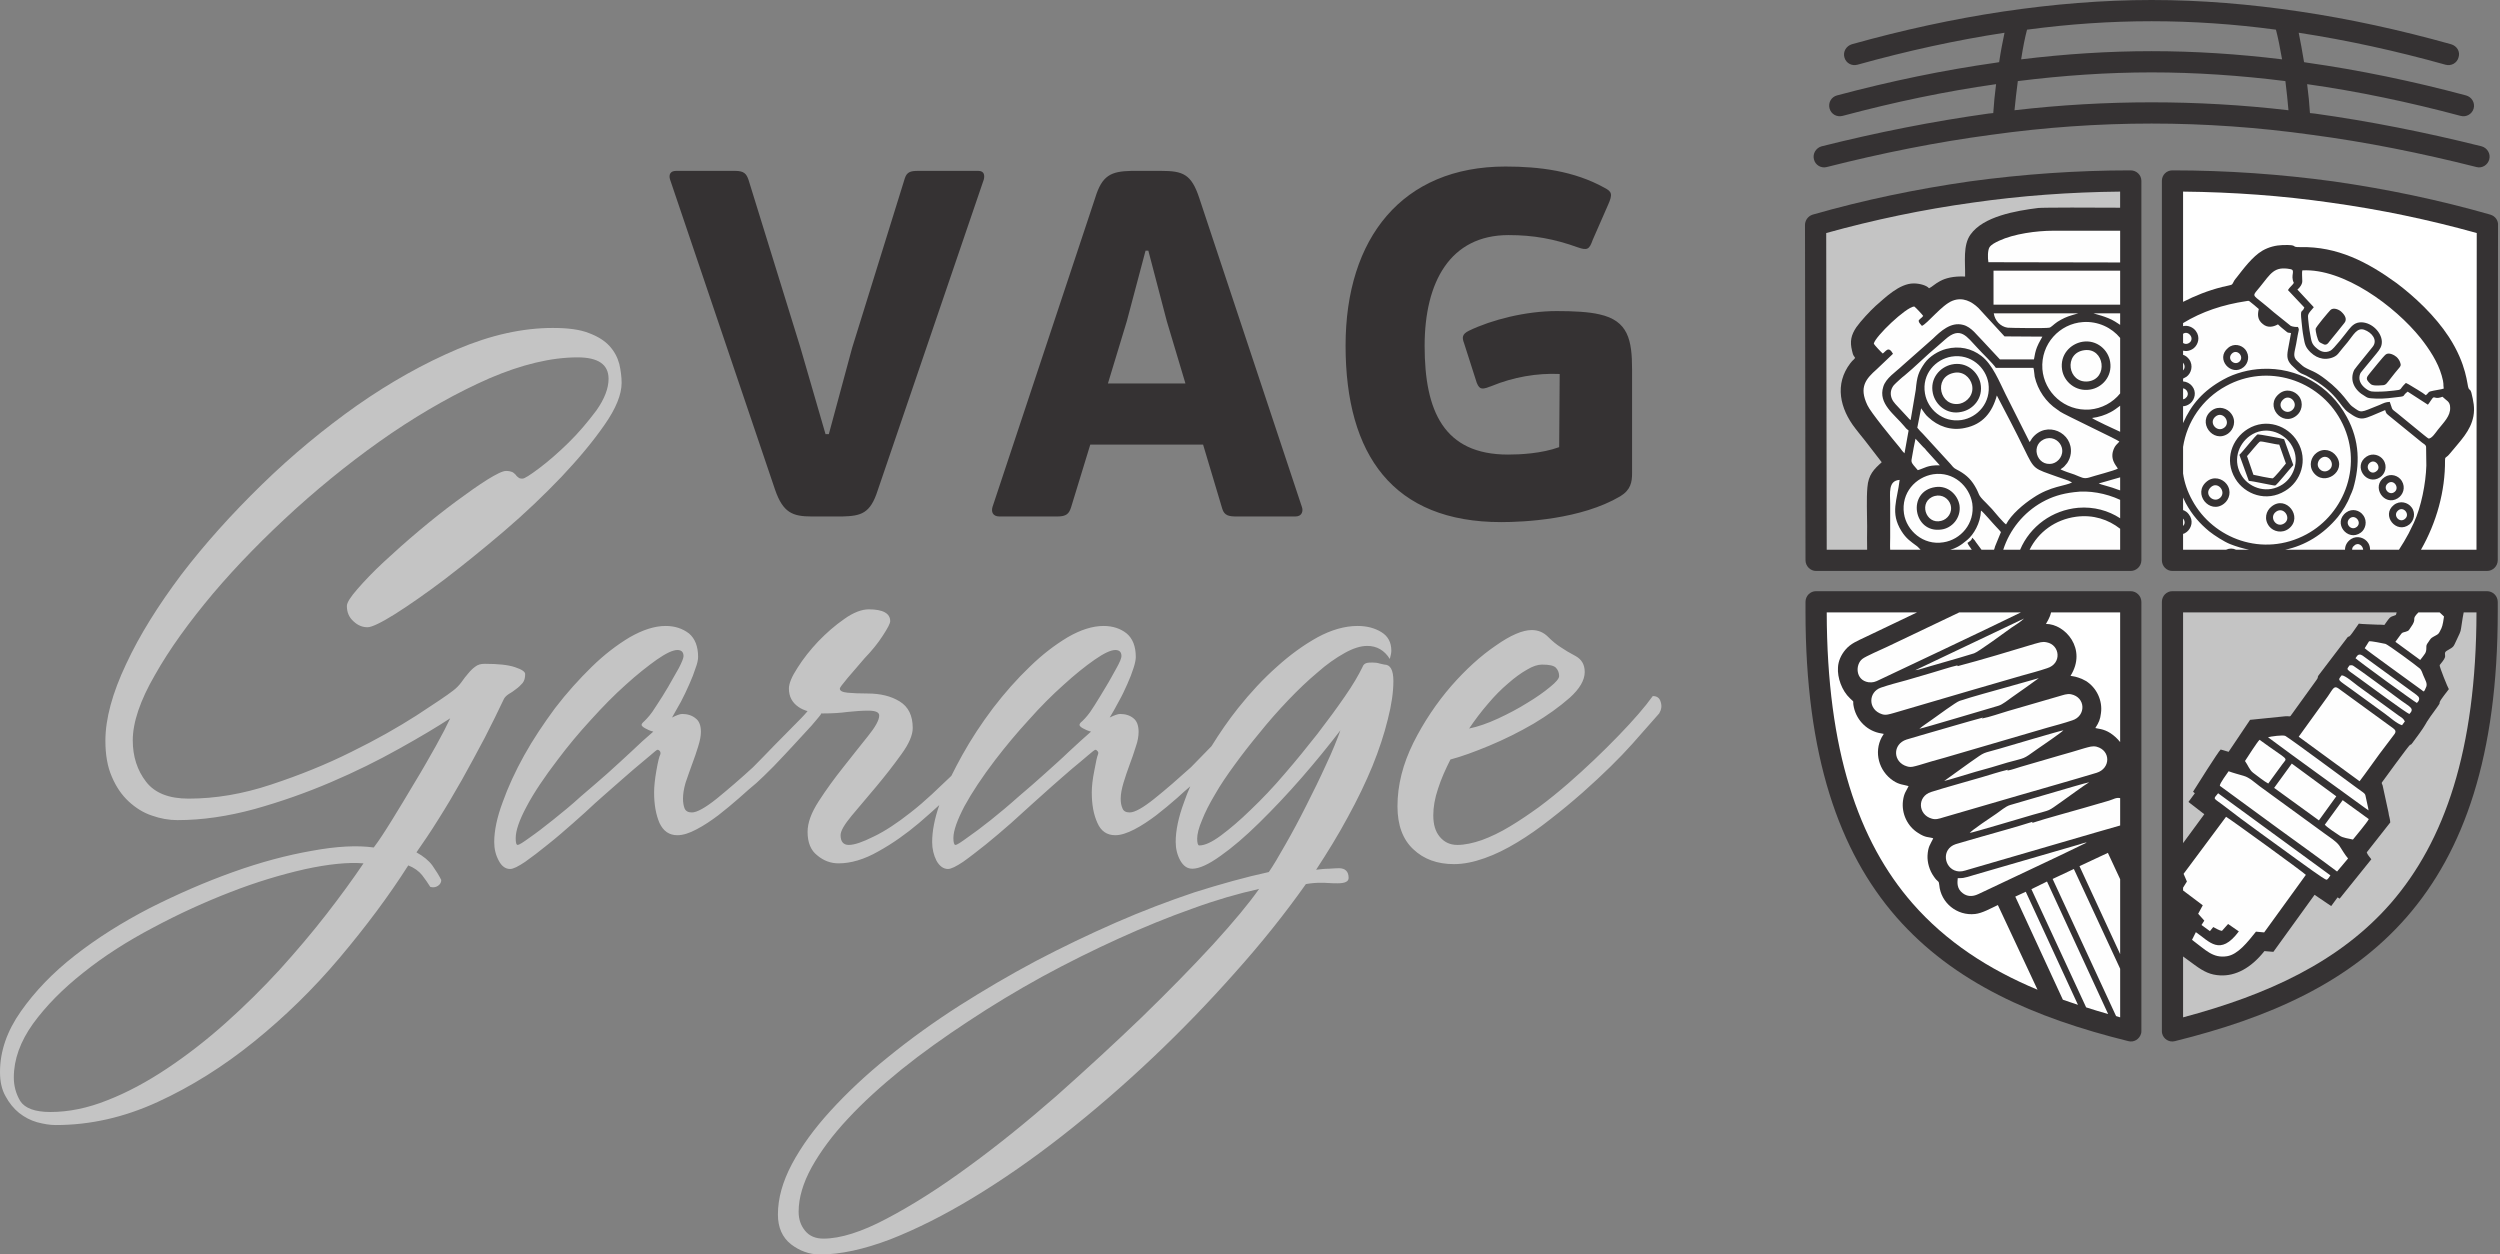 <?xml-stylesheet type="text/css" href="../css/style.css" ?>

<svg id="footer-svg-big" width="279" height="140" viewBox="0 0 279 140" fill="none" xmlns="http://www.w3.org/2000/svg">
<rect x="0" y="0" width="279" height="140" fill="#808080" stroke="none"/>
<path class="test" d="M185.163 79.621C185.42 79.192 185.477 78.793 185.334 78.336C185.22 77.908 184.935 77.68 184.449 77.68C183.593 78.879 182.308 80.363 180.595 82.133C178.854 83.931 176.998 85.701 175 87.443C173.944 88.356 172.859 89.242 171.745 90.069C170.632 90.869 169.547 91.611 168.491 92.239C167.406 92.896 166.378 93.381 165.379 93.752C164.38 94.095 163.466 94.294 162.639 94.294C161.811 94.294 161.183 93.98 160.697 93.409C160.183 92.81 159.955 92.011 159.955 90.983C159.955 90.069 160.126 89.07 160.497 87.985C160.84 86.9 161.325 85.844 161.868 84.759C163.067 84.445 164.494 83.931 166.207 83.218C167.92 82.504 169.576 81.676 171.146 80.763C172.687 79.849 174.029 78.879 175.171 77.879C176.285 76.88 176.855 75.909 176.855 74.996C176.855 74.168 176.513 73.597 175.856 73.226C175.2 72.883 174.629 72.541 174.172 72.227C173.715 71.941 173.23 71.542 172.745 71.056C172.259 70.571 171.66 70.314 170.946 70.314C169.918 70.314 168.577 70.885 166.921 72.055C165.236 73.197 163.581 74.71 161.953 76.566C160.326 78.45 158.899 80.563 157.728 82.904C156.558 85.273 155.958 87.614 155.958 89.984C155.958 92.096 156.558 93.695 157.728 94.78C158.899 95.893 160.412 96.436 162.267 96.436C163.324 96.436 164.466 96.207 165.665 95.779C166.892 95.351 168.091 94.751 169.319 94.009C170.546 93.267 171.774 92.41 173.002 91.44C174.258 90.469 175.457 89.47 176.627 88.442C178.94 86.387 180.767 84.588 182.165 83.018C183.536 81.476 184.535 80.334 185.163 79.621ZM174.001 75.453C174.001 75.71 173.658 76.138 172.973 76.68C172.288 77.251 171.431 77.851 170.432 78.45C169.433 79.078 168.348 79.649 167.178 80.192C166.007 80.734 164.922 81.105 163.952 81.305C164.608 80.334 165.322 79.392 166.064 78.536C166.807 77.651 167.549 76.909 168.291 76.281C169.033 75.624 169.747 75.11 170.404 74.739C171.06 74.339 171.631 74.168 172.088 74.168C172.916 74.168 173.43 74.282 173.658 74.539C173.886 74.796 174.001 75.11 174.001 75.453ZM140.514 99.205C139.4 100.803 137.688 102.859 135.375 105.4C133.063 107.912 130.408 110.624 127.41 113.536C124.413 116.419 121.244 119.331 117.904 122.3C114.535 125.241 111.252 127.896 108.026 130.237C104.8 132.606 101.774 134.519 98.948 136.003C96.15 137.488 93.781 138.23 91.896 138.23C91.011 138.23 90.326 137.945 89.841 137.345C89.356 136.745 89.127 136.06 89.127 135.232C89.127 133.691 89.612 132.035 90.583 130.265C91.554 128.524 92.895 126.697 94.608 124.869C96.321 123.014 98.348 121.187 100.632 119.331C102.944 117.476 105.428 115.706 108.083 113.964C110.71 112.223 113.45 110.567 116.305 108.997C119.188 107.427 122.015 106.028 124.841 104.743C127.667 103.458 130.408 102.345 133.063 101.403C135.718 100.432 138.201 99.719 140.514 99.205ZM155.502 75.995C155.502 74.768 155.159 74.168 154.502 74.168C154.445 74.168 154.274 74.111 153.988 74.054C153.732 73.968 153.446 73.94 153.189 73.94C152.932 73.94 152.704 73.94 152.504 73.997C152.304 74.054 152.133 74.197 152.047 74.454C151.619 75.338 150.991 76.423 150.077 77.737C149.192 79.021 148.165 80.42 147.023 81.905C145.852 83.389 144.653 84.874 143.369 86.358C142.084 87.871 140.828 89.184 139.6 90.355C138.373 91.554 137.259 92.496 136.26 93.238C135.261 93.98 134.462 94.352 133.834 94.352C133.691 94.352 133.605 94.095 133.605 93.581C133.605 93.095 133.776 92.382 134.148 91.525C134.49 90.64 134.975 89.698 135.603 88.642C136.203 87.586 136.945 86.501 137.802 85.33C138.63 84.188 139.543 83.018 140.514 81.847C141.541 80.563 142.626 79.335 143.74 78.165C144.882 76.966 145.966 75.938 147.023 75.053C148.05 74.139 149.078 73.426 150.049 72.883C151.019 72.341 151.847 72.084 152.59 72.084C153.646 72.084 154.502 72.569 155.102 73.54C155.216 73.14 155.273 72.826 155.273 72.626C155.273 71.684 154.902 70.999 154.16 70.542C153.418 70.086 152.533 69.857 151.505 69.857C150.077 69.857 148.593 70.285 147.051 71.113C145.51 71.97 143.997 73.055 142.484 74.425C140.971 75.767 139.543 77.308 138.173 79.021C137.059 80.42 136.089 81.847 135.204 83.275C134.433 84.074 133.662 84.845 132.92 85.616C131.464 86.929 130.122 88.1 128.838 89.127C127.553 90.155 126.639 90.669 126.068 90.669C125.669 90.669 125.383 90.526 125.269 90.212C125.126 89.898 125.069 89.555 125.069 89.127C125.069 88.613 125.183 88.042 125.383 87.357C125.583 86.701 125.811 86.016 126.068 85.33C126.325 84.645 126.554 83.989 126.754 83.332C126.982 82.704 127.068 82.133 127.068 81.676C127.068 80.963 126.868 80.449 126.497 80.163C126.126 79.849 125.612 79.678 125.012 79.678C124.755 79.678 124.356 79.821 123.842 80.078C124.156 79.564 124.498 78.964 124.841 78.308C125.212 77.651 125.526 76.994 125.811 76.338C126.097 75.71 126.325 75.11 126.497 74.568C126.668 74.054 126.754 73.626 126.754 73.312C126.754 72.141 126.411 71.256 125.726 70.685C125.041 70.143 124.184 69.857 123.157 69.857C121.929 69.857 120.587 70.285 119.16 71.113C117.732 71.97 116.305 73.055 114.906 74.425C113.479 75.795 112.137 77.308 110.824 79.021C109.511 80.763 108.369 82.504 107.369 84.303C106.941 85.073 106.542 85.844 106.17 86.587C105.485 87.243 104.772 87.9 104.001 88.642C103.201 89.384 102.402 90.069 101.631 90.669C100.147 91.839 98.776 92.753 97.52 93.352C96.264 93.98 95.351 94.294 94.723 94.294C94.123 94.294 93.809 93.923 93.809 93.21C93.809 92.724 94.237 92.011 95.065 91.011C95.922 89.984 96.835 88.899 97.834 87.728C98.834 86.529 99.747 85.359 100.604 84.16C101.46 82.989 101.86 82.019 101.86 81.248C101.86 79.849 101.374 78.879 100.404 78.279C99.433 77.68 98.234 77.394 96.807 77.394C95.922 77.394 95.208 77.365 94.608 77.308C94.037 77.251 93.723 77.109 93.723 76.852C93.723 76.737 94.009 76.366 94.58 75.681C95.151 75.025 95.779 74.282 96.493 73.454C97.32 72.598 98.006 71.742 98.519 70.942C99.062 70.114 99.347 69.572 99.347 69.315C99.347 68.458 98.548 68.002 96.949 68.002C96.15 68.002 95.208 68.373 94.209 69.087C93.181 69.8 92.239 70.628 91.325 71.57C90.412 72.541 89.641 73.511 89.013 74.511C88.356 75.51 88.042 76.281 88.042 76.852C88.042 77.737 88.413 78.422 89.127 78.907C89.413 79.107 89.755 79.25 90.126 79.364C89.698 79.878 89.156 80.42 88.499 81.077C87.843 81.733 87.129 82.476 86.358 83.246C85.587 84.046 84.816 84.845 84.046 85.616C82.618 86.929 81.248 88.1 79.992 89.127C78.707 90.155 77.765 90.669 77.223 90.669C76.794 90.669 76.537 90.526 76.395 90.212C76.281 89.898 76.223 89.555 76.223 89.127C76.223 88.613 76.309 88.042 76.509 87.357C76.737 86.701 76.966 86.016 77.223 85.33C77.48 84.645 77.708 83.989 77.908 83.332C78.108 82.704 78.222 82.133 78.222 81.676C78.222 80.963 78.022 80.449 77.622 80.163C77.251 79.849 76.737 79.678 76.138 79.678C75.881 79.678 75.51 79.821 74.996 80.078C75.281 79.564 75.624 78.964 75.995 78.308C76.338 77.651 76.652 76.994 76.937 76.338C77.223 75.71 77.451 75.11 77.622 74.568C77.822 74.054 77.908 73.626 77.908 73.312C77.908 72.141 77.565 71.256 76.88 70.685C76.166 70.143 75.31 69.857 74.282 69.857C73.055 69.857 71.741 70.285 70.285 71.113C68.858 71.97 67.431 73.055 66.032 74.425C64.633 75.795 63.263 77.308 61.949 79.021C60.665 80.763 59.494 82.504 58.495 84.303C57.496 86.101 56.697 87.843 56.097 89.527C55.469 91.211 55.155 92.696 55.155 93.98C55.155 94.751 55.326 95.436 55.669 96.064C55.983 96.664 56.411 96.978 56.925 96.978C57.296 96.978 57.839 96.692 58.609 96.179C59.38 95.636 60.236 94.98 61.15 94.237C62.092 93.495 63.006 92.696 63.948 91.868C64.918 91.011 65.718 90.298 66.374 89.67C67.059 89.07 67.773 88.414 68.573 87.728C69.372 87.015 70.114 86.387 70.799 85.787C71.484 85.216 72.084 84.702 72.569 84.303C73.055 83.874 73.311 83.675 73.369 83.675C73.483 83.675 73.569 83.732 73.654 83.846C73.711 83.931 73.74 84.074 73.683 84.217C73.569 84.417 73.426 85.016 73.254 85.987C73.083 86.958 72.998 87.785 72.998 88.442C72.998 89.784 73.197 90.897 73.597 91.839C74.025 92.753 74.682 93.21 75.595 93.21C76.223 93.21 76.937 92.981 77.737 92.553C78.564 92.125 79.364 91.582 80.163 90.983C80.962 90.355 81.733 89.727 82.475 89.07C83.218 88.385 83.874 87.843 84.445 87.357C84.959 86.9 85.587 86.272 86.358 85.502C87.129 84.702 87.871 83.903 88.613 83.104C89.356 82.304 90.012 81.591 90.583 80.963C91.154 80.306 91.468 79.906 91.582 79.763C91.611 79.706 91.639 79.649 91.639 79.621H91.839C92.867 79.621 93.781 79.564 94.608 79.45C95.465 79.364 96.207 79.307 96.892 79.307C97.692 79.307 98.12 79.478 98.12 79.849C98.12 80.363 97.692 81.134 96.835 82.19C96.007 83.246 95.065 84.388 94.094 85.644C93.095 86.9 92.182 88.157 91.354 89.441C90.526 90.726 90.126 91.839 90.126 92.838C90.126 94.009 90.469 94.894 91.211 95.465C91.925 96.064 92.724 96.35 93.581 96.35C94.951 96.35 96.436 95.922 98.034 95.008C99.633 94.123 101.117 93.067 102.573 91.839C103.401 91.126 104.143 90.469 104.829 89.841C104.286 91.383 104.029 92.781 104.029 93.98C104.029 94.751 104.201 95.436 104.515 96.064C104.857 96.664 105.285 96.978 105.799 96.978C106.142 96.978 106.713 96.692 107.484 96.179C108.254 95.636 109.082 94.98 110.024 94.237C110.938 93.495 111.88 92.696 112.822 91.868C113.764 91.011 114.564 90.298 115.249 89.67C115.905 89.07 116.648 88.414 117.418 87.728C118.218 87.015 118.96 86.387 119.645 85.787C120.359 85.216 120.93 84.702 121.415 84.303C121.9 83.874 122.186 83.675 122.243 83.675C122.329 83.675 122.414 83.732 122.5 83.846C122.586 83.931 122.586 84.074 122.528 84.217C122.443 84.417 122.3 85.016 122.129 85.987C121.929 86.958 121.843 87.785 121.843 88.442C121.843 89.784 122.043 90.897 122.471 91.839C122.871 92.753 123.528 93.21 124.47 93.21C125.069 93.21 125.783 92.981 126.611 92.553C127.439 92.125 128.238 91.582 129.037 90.983C129.837 90.355 130.608 89.727 131.35 89.07C131.892 88.556 132.406 88.128 132.834 87.757C132.577 88.328 132.349 88.927 132.149 89.498C131.521 91.183 131.207 92.667 131.207 93.952C131.207 94.723 131.378 95.408 131.721 96.036C132.064 96.635 132.492 96.949 133.063 96.949C133.834 96.949 134.89 96.464 136.203 95.522C137.545 94.58 138.972 93.352 140.514 91.839C142.055 90.326 143.626 88.671 145.196 86.872C146.794 85.045 148.25 83.246 149.592 81.505C149.221 82.533 148.707 83.817 147.993 85.33C147.308 86.843 146.566 88.356 145.767 89.927C144.996 91.468 144.196 92.953 143.426 94.294C142.655 95.665 142.055 96.664 141.599 97.321C138.972 97.891 136.232 98.662 133.32 99.576C130.436 100.546 127.496 101.66 124.498 102.973C121.501 104.286 118.532 105.714 115.591 107.255C112.651 108.825 109.825 110.481 107.084 112.223C104.229 114.05 101.574 115.962 99.119 117.961C96.635 119.959 94.523 121.958 92.696 123.956C90.869 125.954 89.441 127.924 88.385 129.894C87.329 131.892 86.815 133.748 86.815 135.546C86.815 136.974 87.3 138.087 88.271 138.858C89.241 139.6 90.326 140 91.497 140C93.809 140 96.407 139.429 99.347 138.316C102.259 137.174 105.342 135.632 108.597 133.662C111.851 131.692 115.192 129.38 118.617 126.697C122.043 124.013 125.412 121.101 128.695 117.989C131.921 114.935 134.975 111.766 137.859 108.511C140.771 105.257 143.397 101.974 145.738 98.662C146.052 98.605 146.338 98.577 146.623 98.548C146.909 98.52 147.165 98.52 147.422 98.52C147.679 98.52 147.993 98.52 148.307 98.548C148.65 98.577 148.964 98.577 149.278 98.577C150.106 98.577 150.506 98.377 150.506 97.977C150.506 97.263 150.134 96.892 149.421 96.892C149.164 96.892 148.793 96.921 148.307 96.949C147.822 96.949 147.365 97.007 146.88 97.064C148.165 95.094 149.364 93.153 150.42 91.183C151.505 89.213 152.418 87.3 153.161 85.502C153.903 83.675 154.474 81.933 154.873 80.306C155.302 78.65 155.502 77.223 155.502 75.995ZM125.155 73.226C125.155 73.426 124.984 73.883 124.612 74.539C124.241 75.196 123.87 75.909 123.413 76.652C122.985 77.394 122.557 78.051 122.157 78.707C121.758 79.335 121.501 79.706 121.387 79.821C121.187 80.078 120.987 80.277 120.787 80.477C120.559 80.648 120.473 80.791 120.473 80.905C120.473 80.991 120.587 81.134 120.844 81.276C121.101 81.419 121.415 81.562 121.758 81.648C121.015 82.304 120.188 83.046 119.303 83.874C118.446 84.702 117.533 85.502 116.619 86.329C115.763 87.1 114.792 87.957 113.707 88.87C112.622 89.841 111.595 90.697 110.595 91.497C109.596 92.296 108.711 92.953 107.969 93.467C107.227 94.009 106.798 94.294 106.627 94.294C106.484 94.294 106.399 94.037 106.399 93.524C106.399 92.696 106.827 91.525 107.626 89.984C108.454 88.471 109.596 86.729 111.081 84.788C112.223 83.303 113.45 81.819 114.792 80.363C116.105 78.879 117.418 77.565 118.703 76.423C119.988 75.253 121.13 74.339 122.157 73.626C123.185 72.912 123.956 72.541 124.47 72.541C124.926 72.541 125.155 72.769 125.155 73.226ZM76.281 73.226C76.281 73.426 76.109 73.883 75.767 74.539C75.395 75.196 74.996 75.909 74.568 76.652C74.139 77.394 73.711 78.051 73.283 78.707C72.883 79.335 72.626 79.706 72.512 79.821C72.312 80.078 72.112 80.277 71.913 80.477C71.713 80.648 71.599 80.791 71.599 80.905C71.599 80.991 71.741 81.134 71.998 81.276C72.255 81.419 72.541 81.562 72.912 81.648C72.141 82.304 71.313 83.046 70.457 83.874C69.572 84.702 68.687 85.502 67.773 86.329C66.888 87.1 65.918 87.957 64.833 88.87C63.776 89.841 62.72 90.697 61.721 91.497C60.722 92.296 59.865 92.953 59.123 93.467C58.381 94.009 57.924 94.294 57.781 94.294C57.61 94.294 57.553 94.037 57.553 93.524C57.553 92.696 57.953 91.525 58.781 89.984C59.58 88.471 60.75 86.729 62.235 84.788C63.348 83.303 64.576 81.819 65.918 80.363C67.259 78.879 68.544 77.565 69.829 76.423C71.113 75.253 72.284 74.339 73.283 73.626C74.311 72.912 75.082 72.541 75.595 72.541C76.052 72.541 76.281 72.769 76.281 73.226ZM40.567 96.35C39.396 98.091 37.998 100.004 36.427 102.031C34.829 104.086 33.087 106.142 31.203 108.226C29.29 110.31 27.292 112.28 25.151 114.192C23.038 116.077 20.869 117.761 18.642 119.245C16.415 120.73 14.188 121.929 11.99 122.785C9.792 123.67 7.651 124.099 5.624 124.099C3.883 124.099 2.769 123.67 2.255 122.871C1.77 122.043 1.542 121.187 1.542 120.245C1.542 118.246 2.255 116.248 3.683 114.25C5.139 112.251 6.994 110.367 9.307 108.54C11.591 106.713 14.217 105.029 17.1 103.516C19.984 101.974 22.867 100.661 25.75 99.547C28.605 98.434 31.374 97.606 34.001 97.007C36.627 96.436 38.825 96.207 40.567 96.35ZM69.372 42.737C69.372 42.08 69.286 41.366 69.115 40.624C68.915 39.882 68.573 39.225 68.03 38.626C67.488 38.026 66.717 37.541 65.718 37.17C64.719 36.77 63.377 36.599 61.693 36.599C58.352 36.599 54.812 37.37 51.044 38.968C47.276 40.567 43.564 42.651 39.882 45.22C36.199 47.818 32.63 50.759 29.233 54.07C25.836 57.382 22.838 60.722 20.241 64.119C17.671 67.545 15.587 70.856 14.074 74.111C12.533 77.365 11.762 80.22 11.762 82.675C11.762 84.217 11.99 85.559 12.476 86.672C12.961 87.814 13.589 88.728 14.36 89.441C15.13 90.155 15.987 90.697 16.929 91.011C17.9 91.354 18.842 91.525 19.812 91.525C22.581 91.525 25.436 91.097 28.377 90.298C31.346 89.47 34.172 88.471 36.913 87.3C39.653 86.13 42.194 84.874 44.535 83.56C46.847 82.276 48.76 81.134 50.245 80.163C49.902 80.905 49.36 81.962 48.646 83.246C47.904 84.56 47.133 85.93 46.276 87.329C45.449 88.728 44.621 90.098 43.793 91.44C42.965 92.781 42.28 93.838 41.709 94.58C39.882 94.323 37.569 94.437 34.8 94.951C32.031 95.436 29.119 96.207 26.007 97.321C22.896 98.434 19.812 99.776 16.701 101.346C13.617 102.945 10.848 104.686 8.365 106.627C5.909 108.54 3.911 110.624 2.341 112.851C0.771 115.077 0 117.333 0 119.645C0 120.701 0.2 121.615 0.628 122.357C1.028 123.099 1.542 123.728 2.141 124.213C2.769 124.698 3.426 125.041 4.139 125.241C4.882 125.44 5.567 125.555 6.223 125.555C10.078 125.555 13.846 124.698 17.586 122.985C21.325 121.272 24.922 119.017 28.348 116.248C31.774 113.479 34.971 110.367 37.883 106.913C40.795 103.458 43.365 100.033 45.563 96.578C46.219 96.835 46.733 97.206 47.104 97.663C47.447 98.12 47.761 98.548 48.018 98.976C48.332 99.062 48.617 99.033 48.874 98.862C49.131 98.691 49.245 98.463 49.245 98.206C48.989 97.692 48.646 97.149 48.246 96.578C47.847 96.036 47.247 95.551 46.476 95.122C47.19 94.095 48.018 92.896 48.903 91.468C49.788 90.069 50.673 88.585 51.558 87.015C52.414 85.473 53.271 83.903 54.099 82.333C54.898 80.763 55.612 79.335 56.24 77.993C56.354 77.794 56.525 77.622 56.782 77.451C57.039 77.308 57.296 77.137 57.581 76.909C57.867 76.709 58.095 76.48 58.324 76.224C58.524 75.967 58.609 75.653 58.609 75.224C58.609 74.967 58.238 74.71 57.467 74.454C56.697 74.197 55.583 74.082 54.099 74.082C53.67 74.082 53.328 74.168 53.042 74.396C52.757 74.596 52.5 74.853 52.243 75.167C51.986 75.453 51.729 75.795 51.472 76.166C51.215 76.509 50.901 76.823 50.559 77.08C49.902 77.594 48.532 78.507 46.476 79.849C44.421 81.162 42.023 82.533 39.225 83.903C36.427 85.302 33.458 86.501 30.261 87.557C27.092 88.613 24.038 89.127 21.04 89.127C18.842 89.127 17.272 88.499 16.301 87.243C15.33 85.987 14.816 84.445 14.816 82.618C14.816 80.62 15.644 78.165 17.3 75.31C18.927 72.427 21.097 69.429 23.781 66.232C26.464 63.063 29.547 59.923 33.002 56.782C36.456 53.67 40.024 50.844 43.707 48.332C47.418 45.82 51.044 43.793 54.612 42.223C58.21 40.681 61.493 39.882 64.462 39.882C66.774 39.882 67.916 40.681 67.916 42.28C67.916 43.336 67.459 44.535 66.546 45.82C65.603 47.076 64.576 48.303 63.434 49.417C62.263 50.559 61.179 51.501 60.151 52.272C59.123 53.042 58.524 53.414 58.324 53.414C58.095 53.414 57.953 53.385 57.867 53.299C57.753 53.214 57.639 53.128 57.553 52.985C57.439 52.871 57.325 52.757 57.153 52.671C57.011 52.614 56.782 52.557 56.468 52.557C56.097 52.557 55.412 52.9 54.384 53.528C53.385 54.156 52.215 54.984 50.901 55.954C49.588 56.925 48.218 58.01 46.79 59.209C45.363 60.408 44.05 61.578 42.822 62.72C41.623 63.834 40.653 64.861 39.882 65.746C39.111 66.631 38.711 67.259 38.711 67.63C38.711 68.344 38.968 68.915 39.453 69.343C39.939 69.8 40.453 70 41.024 70C41.48 70 42.508 69.515 44.107 68.516C45.677 67.516 47.533 66.232 49.645 64.633C51.729 63.034 53.956 61.236 56.268 59.266C58.609 57.268 60.722 55.241 62.663 53.214C64.576 51.187 66.174 49.274 67.459 47.419C68.744 45.591 69.372 44.021 69.372 42.737Z" fill="url(#paint0_linear)"/>
<path d="M238.978 20.183V62.52C238.978 63.177 238.436 63.719 237.779 63.719H202.665C202.037 63.719 201.494 63.177 201.494 62.52L201.437 25.179C201.409 24.637 201.751 24.123 202.294 23.952C207.975 22.325 213.856 21.097 219.851 20.24C225.732 19.441 231.698 19.013 237.779 19.013C238.436 19.013 238.978 19.527 238.978 20.183Z" fill="#353233"/>
<path fill-rule="evenodd" clip-rule="evenodd" d="M214.027 52.471C214.826 52.243 215.055 51.9 216.482 51.929L215.14 50.444C215.026 50.33 214.941 50.216 214.826 50.073C214.684 49.931 214.569 49.845 214.455 49.702C214.227 49.445 214.027 49.245 213.77 48.96C213.627 49.588 213.513 50.273 213.399 50.901C213.285 51.615 213.171 51.501 214.027 52.471ZM228.387 48.931C226.474 49.445 227.245 52.157 229.072 51.729C229.729 51.558 230.328 50.816 230.1 49.959C229.928 49.303 229.215 48.732 228.387 48.931ZM215.911 55.355C214.027 55.897 214.884 58.609 216.653 58.124C217.339 57.953 217.938 57.21 217.681 56.325C217.481 55.669 216.768 55.126 215.911 55.355ZM217.995 41.623C215.711 42.137 216.482 45.506 218.737 45.049C219.565 44.849 220.308 44.021 220.079 42.965C219.879 42.108 219.052 41.366 217.995 41.623ZM232.612 39.082C230.271 39.396 230.756 42.822 233.04 42.565C235.324 42.28 234.867 38.768 232.612 39.082ZM231.927 34.971H222.506C222.62 35.771 223.248 36.456 224.047 36.57C224.247 36.599 228.358 36.656 228.701 36.57C228.901 36.541 229.186 36.199 229.614 35.913C230.157 35.571 230.642 35.343 231.242 35.171L231.927 34.971ZM215.997 54.356C212.771 54.812 213.513 59.551 216.653 59.095C217.824 58.952 218.88 57.81 218.68 56.383C218.481 55.212 217.396 54.156 215.997 54.356ZM232.412 38.14C231.042 38.369 229.871 39.596 230.128 41.252C230.328 42.594 231.641 43.736 233.24 43.479C234.582 43.279 235.752 42.023 235.495 40.395C235.295 39.054 234.011 37.883 232.412 38.14ZM217.795 40.681C216.511 40.967 215.34 42.223 215.711 43.907C215.997 45.192 217.282 46.334 218.909 45.962C220.193 45.706 221.364 44.449 221.021 42.765C220.736 41.48 219.451 40.31 217.795 40.681ZM217.795 39.796C216.025 40.081 214.455 41.737 214.826 43.907C215.112 45.648 216.768 47.19 218.909 46.876C220.707 46.59 222.22 44.935 221.906 42.765C221.621 40.995 219.937 39.453 217.795 39.796ZM215.74 52.928C213.799 53.242 212.143 54.984 212.485 57.325C212.771 59.209 214.627 60.893 216.882 60.522C218.795 60.236 220.422 58.438 220.108 56.183C219.794 54.27 218.024 52.586 215.74 52.928ZM214.484 36.37C214.37 36.199 214.17 36.085 214.113 35.799C214.227 35.571 214.484 35.485 214.627 35.257C214.569 35.143 213.799 34.315 213.627 34.201C212.685 34.286 209.288 37.541 209.117 38.34C209.145 38.483 210.002 39.368 210.116 39.453C210.487 39.197 210.744 38.569 211.258 39.482L209.459 41.195C208.232 42.28 207.432 43.193 208.403 45.22C208.746 45.991 211.258 49.046 212 49.931C212.171 50.159 212.343 50.416 212.543 50.587L212.999 48.046C212.771 47.875 212.657 47.761 212.514 47.561C211.429 46.248 209.574 45.049 210.173 43.165C210.459 42.194 211.572 41.509 212.286 40.824L215.711 37.798C216.539 36.998 217.71 35.885 219.08 36.256C220.022 36.484 220.679 37.484 221.25 38.026L223.191 40.11H226.988C227.074 39.596 227.159 39.168 227.33 38.74C227.559 38.169 227.844 37.769 227.93 37.569L223.705 37.541L220.793 34.372C220.022 33.63 219.023 33.116 217.881 33.572C216.711 34.029 215.112 36.113 214.484 36.37ZM213.228 46.876L213.799 43.507C213.941 41.994 214.084 41.538 214.798 40.51C215.34 39.767 216.311 39.168 217.196 38.94C218.652 38.569 220.022 38.883 221.107 39.71C222.363 40.653 223.134 42.622 223.819 43.993L226.503 49.331C226.617 49.217 226.674 49.046 226.788 48.903C228.387 46.876 231.384 48.275 231.099 50.616C231.042 51.044 230.899 51.358 230.699 51.672C230.585 51.815 230.499 51.9 230.385 52.043C230.185 52.243 230.1 52.243 229.957 52.386C230.442 52.614 230.985 52.785 231.499 52.957C232.298 53.271 232.526 53.471 233.126 53.299C233.725 53.099 235.952 52.529 236.352 52.3C236.209 51.986 235.295 51.187 236.009 49.873C236.209 49.559 236.323 49.531 236.523 49.274C236.266 49.046 230.328 46.248 229.9 45.934C229.729 45.82 229.786 45.82 229.586 45.706C228.33 44.878 227.416 43.536 227.074 42.051C227.016 41.737 227.016 41.338 226.931 41.052H222.734C222.42 40.567 221.193 39.396 220.707 38.854C219.48 37.569 218.795 36.342 217.082 37.883C216.768 38.169 216.482 38.397 216.168 38.683C215.112 39.539 213.57 41.081 212.543 41.909C212.2 42.166 211.915 42.451 211.6 42.736C210.858 43.364 210.801 44.307 211.515 45.077L212.971 46.648C213.085 46.79 213.056 46.762 213.228 46.876ZM214.398 45.563L213.97 47.732C214.198 48.018 214.341 48.161 214.598 48.418L217.681 51.786C217.853 51.986 218.024 52.243 218.338 52.386C219.223 52.843 219.851 53.328 220.393 54.241C221.021 55.298 220.593 55.098 221.649 56.126L222.306 56.811C222.563 57.125 223.619 58.381 223.876 58.524C224.447 57.41 225.846 56.24 226.902 55.555C228.844 54.241 230.499 54.241 231.242 53.842L230.842 53.642C230.728 53.613 230.614 53.556 230.442 53.499C230.157 53.413 229.9 53.299 229.614 53.214C226.931 52.243 227.074 52.5 225.903 50.102C224.932 48.103 223.876 46.105 222.848 44.135C222.335 46.02 221.278 47.361 219.28 47.761C217.71 48.103 216.254 47.561 215.198 46.562C214.855 46.276 214.684 45.934 214.398 45.563ZM217.653 61.35H220.051C219.851 61.064 219.651 60.807 219.565 60.579L219.622 60.55C219.851 60.379 220.022 60.322 220.108 60.008C220.108 60.037 220.136 60.037 220.136 60.037L220.393 60.322C220.479 60.465 220.536 60.55 220.65 60.693L221.136 61.35H222.534C222.591 61.207 222.62 61.093 222.649 60.979L223.305 59.38C223.105 59.152 223.02 59.038 222.763 58.781C222.449 58.467 221.278 57.068 221.078 56.982C221.021 58.409 220.251 59.666 219.537 60.265C218.737 60.95 218.195 61.207 217.653 61.35ZM210.944 61.35H214.341L213.97 60.979C213.199 60.408 212.742 60.122 212.2 59.266C210.915 57.21 211.743 55.812 212 53.556C210.687 53.642 210.944 55.041 210.944 56.24C210.944 57.496 210.944 58.752 210.944 59.98C210.944 60.436 210.915 60.922 210.944 61.35ZM236.609 29.29V25.75H236.352H229.129C227.273 25.75 224.761 26.093 223.105 26.864C222.677 27.064 222.22 27.292 222.021 27.606C221.821 27.949 221.821 28.805 221.906 29.262L236.609 29.29ZM236.609 34.001V30.204H222.477V34.001H236.609ZM236.609 36.256V34.971H233.64C233.725 35.029 235.124 35.314 236.038 35.885C236.18 35.971 236.323 36.056 236.437 36.142C236.494 36.17 236.552 36.227 236.609 36.256ZM236.609 43.907V37.712C235.667 36.57 234.153 35.828 232.469 35.942C229.871 36.113 227.73 38.369 227.93 41.195C228.13 43.764 230.385 45.905 233.211 45.706C234.553 45.591 235.781 44.935 236.609 43.907ZM236.609 48.189V45.277C236.266 45.534 235.895 45.82 235.552 45.991C234.981 46.305 234.211 46.562 233.468 46.648C233.697 46.847 236.038 47.932 236.609 48.189ZM236.609 54.727V53.271C235.638 53.556 234.639 53.842 234.211 53.956C234.41 54.07 235.667 54.356 236.352 54.641C236.437 54.67 236.523 54.698 236.609 54.727ZM236.609 57.838V55.783C235.01 55.041 233.126 54.698 231.47 54.926C230.043 55.098 228.986 55.44 227.901 56.04C225.817 57.21 224.276 59.123 223.562 61.35H225.446C226.56 58.723 229.043 56.925 231.927 56.668C233.668 56.525 235.295 56.982 236.609 57.838ZM236.609 61.35V59.009C235.295 57.981 233.611 57.41 231.698 57.667C229.357 57.981 227.473 59.38 226.503 61.35H236.609Z" fill="#FEFEFE"/>
<path class="hover_blue" fill-rule="evenodd" clip-rule="evenodd" d="M208.372 61.35C208.344 60.493 208.372 59.608 208.372 58.724C208.372 57.382 208.287 55.669 208.401 54.384C208.515 52.957 209.143 52.357 210 51.587L208.058 49.074C207.716 48.646 207.402 48.275 207.059 47.818C205.346 45.62 204.69 42.879 206.517 40.51C206.831 40.11 206.831 40.224 207.031 39.939C206.802 39.568 206.831 39.739 206.688 39.139C206.431 38.112 206.574 37.398 207.173 36.513C207.63 35.856 208.744 34.657 209.314 34.144C210.371 33.23 211.969 31.631 213.568 31.631C214.196 31.631 214.996 31.831 215.281 32.174C215.966 31.86 216.594 30.746 219.306 30.861C219.335 29.205 219.049 27.378 219.906 26.179C221.333 24.152 224.959 23.524 227.471 23.21C227.956 23.153 233.894 23.153 236.606 23.181V21.383C231.011 21.44 225.53 21.839 220.163 22.61C214.596 23.381 209.143 24.523 203.805 26.007L203.862 61.35H208.372Z" fill="#C4C4C4"/>
<path d="M241.266 62.52V20.183C241.266 19.527 241.779 19.013 242.436 19.013C248.517 19.013 254.512 19.441 260.393 20.24C266.388 21.097 272.24 22.325 277.921 23.952C278.492 24.123 278.835 24.637 278.778 25.179L278.749 62.52C278.749 63.177 278.207 63.719 277.55 63.719H242.436C241.779 63.719 241.266 63.177 241.266 62.52Z" fill="#353233"/>
<path d="M241.266 115.049V67.174C241.266 66.517 241.779 65.975 242.436 65.975H277.55C278.207 65.975 278.749 66.517 278.749 67.174C278.749 67.202 278.749 67.231 278.749 67.288V68.258C278.749 84.359 274.981 95.008 268.586 102.345C262.191 109.682 253.199 113.593 242.722 116.191C242.094 116.362 241.437 115.962 241.294 115.334C241.266 115.249 241.266 115.134 241.266 115.049Z" fill="#353233"/>
<path d="M238.978 67.174V115.049C238.978 115.134 238.978 115.249 238.949 115.334C238.778 115.962 238.15 116.362 237.522 116.191C227.016 113.593 218.052 109.682 211.629 102.345C205.234 95.008 201.494 84.359 201.494 68.258V67.288C201.494 67.231 201.494 67.202 201.494 67.174C201.494 66.517 202.008 65.975 202.665 65.975H237.779C238.435 65.975 238.978 66.517 238.978 67.174Z" fill="#353233"/>
<path d="M205.634 12.932C204.977 13.104 204.349 12.732 204.178 12.104C204.006 11.448 204.378 10.82 205.006 10.648C211.001 9.05 216.91 7.822 222.763 6.994L223.105 6.937C223.276 5.738 223.505 4.625 223.705 3.654C218.28 4.482 212.828 5.681 207.289 7.223C206.661 7.394 206.005 7.051 205.833 6.395C205.662 5.767 206.033 5.139 206.661 4.939C212.371 3.34 218.024 2.113 223.562 1.285C229.157 0.457 234.667 0 240.12 0C245.572 0 251.082 0.457 256.649 1.285C262.216 2.113 267.84 3.34 273.55 4.939C274.206 5.139 274.577 5.767 274.377 6.395C274.206 7.051 273.55 7.394 272.922 7.223C267.412 5.681 261.931 4.482 256.535 3.654C256.735 4.625 256.935 5.738 257.134 6.937L257.477 6.994C263.301 7.822 269.239 9.05 275.205 10.648C275.833 10.82 276.233 11.448 276.062 12.104C275.891 12.732 275.234 13.104 274.606 12.932C268.839 11.391 263.13 10.192 257.477 9.392C257.62 10.506 257.734 11.619 257.791 12.618L258.333 12.675C264.471 13.532 270.666 14.759 276.947 16.329C277.575 16.501 277.975 17.157 277.803 17.785C277.632 18.413 277.004 18.813 276.376 18.642C270.152 17.072 264.043 15.844 257.991 15.045C252.081 14.217 246.086 13.789 240.12 13.789C234.153 13.789 228.13 14.217 222.22 15.045C216.196 15.844 210.059 17.072 203.864 18.642C203.236 18.813 202.579 18.413 202.436 17.785C202.265 17.157 202.665 16.501 203.293 16.329C209.545 14.759 215.768 13.532 221.906 12.675L222.448 12.618C222.506 11.619 222.62 10.506 222.763 9.392C217.11 10.192 211.4 11.391 205.634 12.932ZM253.994 3.312C249.341 2.684 244.687 2.369 240.12 2.369C235.524 2.369 230.899 2.684 226.217 3.312C225.988 4.168 225.76 5.31 225.56 6.623C230.471 6.024 235.324 5.71 240.12 5.71C244.916 5.71 249.769 6.024 254.679 6.623C254.451 5.31 254.223 4.168 253.994 3.312ZM255.05 9.05C250.026 8.422 245.03 8.079 240.12 8.079C235.181 8.079 230.214 8.422 225.189 9.05C225.046 10.192 224.904 11.305 224.818 12.304C229.985 11.705 235.095 11.419 240.12 11.419C245.144 11.419 250.254 11.705 255.393 12.304C255.307 11.305 255.193 10.192 255.05 9.05Z" fill="#353233"/>
<path fill-rule="evenodd" clip-rule="evenodd" d="M263.015 73.254L262.872 73.454C263.072 73.683 269.495 78.364 269.724 78.45C269.895 78.279 269.981 78.165 269.981 77.965C269.952 77.765 269.867 77.708 269.667 77.537L263.672 73.169C263.415 72.997 263.186 72.997 263.015 73.254ZM261.331 75.367C260.845 75.966 260.902 75.824 262.387 76.909C263.643 77.822 264.899 78.736 266.155 79.649C266.698 80.049 267.526 80.791 268.068 80.934L268.382 80.505C268.182 80.134 268.039 80.106 267.64 79.82L263.129 76.537C262.701 76.223 261.73 75.367 261.331 75.367ZM262.216 74.254C261.816 74.796 261.787 74.596 263.301 75.71C264.185 76.338 268.582 79.621 268.896 79.678C269.495 79.05 268.953 78.907 267.982 78.193C267.212 77.622 263.215 74.653 262.644 74.311C262.473 74.196 262.387 74.254 262.216 74.254ZM259.646 98.177C259.789 98.148 259.96 97.863 260.075 97.692L247.542 88.528C246.942 89.241 247 89.013 248.113 89.869C250.597 91.811 253.737 94.009 256.335 95.921C256.763 96.207 259.389 98.177 259.646 98.177ZM259.447 92.039C259.761 92.382 260.646 92.953 261.074 93.238C261.445 93.523 262.159 93.581 262.587 93.695C262.929 93.267 264.185 91.782 264.357 91.411L261.445 89.298L259.447 92.039ZM250.54 84.93C250.825 85.302 251.053 85.958 251.453 86.244C251.824 86.529 252.738 87.243 253.137 87.443L254.679 85.33C255.307 84.445 255.564 85.045 252.167 82.561C251.91 82.789 250.825 84.502 250.54 84.93ZM264.385 71.57L263.9 72.341C264.1 72.569 269.324 76.309 270.123 76.909C270.181 76.937 270.352 77.08 270.38 77.108C270.523 77.165 270.495 77.308 270.78 76.623C270.894 76.252 270.694 75.966 270.438 75.367C270.323 75.11 270.266 74.796 270.038 74.596C269.61 74.225 266.555 71.97 266.212 71.856C265.927 71.798 264.585 71.513 264.385 71.57ZM253.109 82.275C256.563 84.845 260.36 87.557 263.843 90.098L264.328 90.44C264.3 90.269 264.271 90.012 264.214 89.841C264.157 89.612 264.128 89.413 264.071 89.184C263.9 88.499 264.128 88.727 263.101 87.985C261.959 87.157 255.735 82.532 255.05 82.133C254.793 81.99 253.423 82.19 253.109 82.275ZM253.794 87.928L258.79 91.554L260.731 88.87L255.764 85.216L253.794 87.928ZM248.712 86.072C248.513 86.358 247.742 87.414 247.742 87.643C247.77 87.757 247.628 87.614 247.856 87.785L254.251 92.467C256.449 94.066 258.647 95.636 260.817 97.263L262.044 95.807C261.702 95.408 261.388 94.865 261.074 94.38C260.703 93.866 259.989 93.438 259.447 93.038L252.195 87.757C251.624 87.329 251.025 86.758 250.397 86.586C249.826 86.415 249.255 86.272 248.712 86.072ZM256.535 82.218L263.329 87.186C263.672 86.758 264.1 86.129 264.442 85.673C264.814 85.159 265.185 84.645 265.556 84.131L267.24 81.904C267.44 81.59 267.297 81.448 267.04 81.248L260.96 76.823C260.474 76.48 260.36 76.88 259.789 77.708L256.535 82.218ZM272.265 68.344H269.895C268.982 69.258 269.867 68.886 269.01 70.057C268.753 70.457 268.81 70.371 268.439 70.514C268.154 70.599 268.097 70.542 267.868 70.885C267.697 71.142 267.497 71.37 267.326 71.627L270.095 73.654C270.637 72.94 270.78 72.883 270.78 72.284C270.78 71.998 270.78 71.97 271.008 71.656C271.237 71.313 271.265 71.227 271.579 71.056C272.208 70.713 272.122 70.799 272.464 70.114C272.607 69.829 272.721 69.058 272.75 68.801C272.664 68.715 272.493 68.544 272.265 68.344ZM243.631 99.062V99.376L245.829 101.032L245.315 101.974L246 102.745L245.686 103.23L246.628 103.915L247 103.458C247.285 103.601 247.685 103.858 247.97 103.886L248.655 103.116L249.854 103.944C247.742 106.77 246.571 105.057 245.058 104.029L244.63 104.886C246.143 105.999 246.942 106.97 248.541 106.713C249.769 106.513 250.825 105.143 251.767 103.972L252.681 104.058L257.334 97.634C257.106 97.377 248.741 91.297 248.427 91.154L243.688 97.52L244.059 98.377L243.631 99.062Z" fill="#FEFEFE"/>
<path class="hover_blue" fill-rule="evenodd" clip-rule="evenodd" d="M243.631 106.741L244.916 107.683C245.972 108.454 246.686 108.797 247.77 108.854C249.483 108.939 251.196 108.054 252.709 106.142L253.708 106.227L258.305 99.861L260.16 101.117L260.874 100.147L261.102 100.289L264.642 95.893C264.5 95.722 264.185 95.351 264.128 95.122L266.755 91.782C266.755 91.668 266.698 91.354 266.669 91.24C266.612 91.011 266.584 90.926 266.555 90.669L265.898 87.643C265.841 87.471 265.784 87.471 265.813 87.329C265.813 87.329 268.753 83.275 268.953 83.132C269.096 83.046 269.01 83.189 269.21 82.932C269.524 82.532 270.495 81.191 270.637 80.905C270.78 80.591 271.665 79.335 271.979 78.935C272.464 78.25 272.15 78.621 272.293 78.307C272.407 78.022 273.064 77.222 273.292 76.909C273.207 76.823 272.208 74.368 272.265 74.225C272.436 74.025 272.807 73.568 272.864 73.34C272.921 73.055 272.721 72.826 273.064 72.626C273.949 72.112 273.749 72.255 274.234 71.256C274.691 70.285 274.577 70.571 274.748 69.514C274.805 69.143 274.862 68.744 274.948 68.344H276.376C276.347 83.76 272.807 93.895 266.812 100.803C261.074 107.369 253.052 111.023 243.631 113.536V106.741ZM243.631 68.344V94.094L246 90.868L244.23 89.498L244.944 88.528L244.744 88.356C245.115 87.757 247.599 83.817 247.827 83.646L248.712 83.903L251.11 80.334L255.05 79.935C255.393 79.906 255.535 79.992 255.621 79.906L258.504 75.909C258.704 75.624 258.647 75.652 258.676 75.538C258.676 75.51 258.647 75.567 258.733 75.395L262.016 71.085C262.159 70.999 262.101 71.113 262.273 70.942C262.558 70.628 262.958 69.971 263.243 69.6C263.557 69.657 264.899 69.686 265.385 69.714C265.613 69.714 265.927 69.714 266.098 69.743C266.27 69.514 266.526 69.115 266.698 68.944C266.869 68.772 267.154 68.744 267.383 68.629C267.411 68.515 267.44 68.43 267.469 68.344H243.631Z" fill="#C4C4C4"/>
<path d="M264.471 51.644C263.871 52.129 264.557 53.128 265.213 52.586C265.813 52.157 265.099 51.13 264.471 51.644ZM266.469 53.956C265.841 54.498 266.669 55.412 267.269 54.87C267.811 54.384 267.097 53.413 266.469 53.956ZM267.583 57.011C267.012 57.553 267.84 58.467 268.439 57.867C268.982 57.353 268.182 56.411 267.583 57.011ZM262.216 57.867C261.616 58.438 262.416 59.323 263.044 58.781C263.615 58.267 262.815 57.325 262.216 57.867ZM249.055 39.482C248.484 40.11 249.426 40.91 249.969 40.31C250.454 39.739 249.626 38.883 249.055 39.482ZM250.568 36.741C249.94 37.284 250.739 38.197 251.367 37.684C251.967 37.141 251.168 36.199 250.568 36.741ZM247.228 46.505C246.429 47.19 247.456 48.361 248.256 47.704C248.998 47.104 248.056 45.791 247.228 46.505ZM258.99 51.158C258.79 51.33 258.733 51.444 258.676 51.672C258.533 52.329 259.332 52.928 259.96 52.414C260.703 51.815 259.818 50.502 258.99 51.158ZM246.686 54.413C245.915 55.184 247.085 56.24 247.799 55.526C248.484 54.841 247.456 53.613 246.686 54.413ZM254.765 44.621C253.994 45.363 255.107 46.448 255.849 45.734C256.592 45.02 255.507 43.85 254.765 44.621ZM254.022 57.096C253.137 57.724 254.079 59.038 254.964 58.381C255.735 57.81 254.879 56.497 254.022 57.096ZM261.845 57.182C262.501 56.697 263.358 56.953 263.729 57.496C264.243 58.181 263.986 59.066 263.472 59.437C261.987 60.522 260.274 58.324 261.845 57.182ZM264.1 50.958C264.785 50.502 265.613 50.787 265.984 51.33C266.469 52.043 266.184 52.9 265.613 53.271C264.1 54.27 262.53 52.015 264.1 50.958ZM267.154 56.354C267.84 55.812 268.725 56.069 269.124 56.611C269.638 57.267 269.381 58.124 268.896 58.524C267.44 59.666 265.699 57.496 267.154 56.354ZM248.655 38.825C249.312 38.255 250.168 38.511 250.568 38.997C251.139 39.711 250.882 40.567 250.397 40.967C249.026 42.108 247.171 40.053 248.655 38.825ZM266.127 53.242C266.812 52.785 267.668 53.071 268.039 53.67C268.496 54.413 268.182 55.241 267.583 55.612C266.07 56.554 264.557 54.27 266.127 53.242ZM250.254 36.028C249.626 36.399 249.34 37.17 249.74 37.912C250.654 39.511 253.109 38.112 252.138 36.484C251.796 35.885 250.939 35.571 250.254 36.028ZM253.509 56.525C255.136 55.212 257.048 57.696 255.45 58.98C254.679 59.58 253.708 59.323 253.252 58.752C252.624 57.953 252.88 57.011 253.509 56.525ZM254.365 43.936C255.136 43.307 256.106 43.621 256.563 44.221C257.134 44.992 256.849 45.962 256.278 46.391C254.679 47.675 252.681 45.277 254.365 43.936ZM246.286 53.728C247.057 53.099 248.027 53.413 248.484 54.013C249.084 54.784 248.798 55.755 248.199 56.211C246.6 57.467 244.63 55.069 246.286 53.728ZM246.857 45.791C247.628 45.249 248.598 45.563 249.026 46.191C249.597 46.99 249.283 47.932 248.655 48.389C246.971 49.559 245.115 47.047 246.857 45.791ZM258.504 50.559C259.304 49.931 260.274 50.245 260.731 50.901C261.959 52.586 259.361 54.384 258.162 52.7C257.619 51.929 257.933 50.987 258.504 50.559ZM260.075 34.6C260.417 34.258 261.074 34.572 261.302 34.8C261.702 35.171 261.959 35.628 261.645 36.028C261.102 36.741 260.531 37.398 259.96 38.112C259.818 38.312 259.675 38.511 259.389 38.454C259.332 38.426 258.876 38.226 258.847 38.169C258.619 37.969 258.419 36.97 258.419 36.713C258.447 36.484 259.903 34.772 260.075 34.6ZM266.241 39.568C266.584 39.282 267.212 39.625 267.44 39.825C267.611 39.967 267.811 40.253 267.868 40.481C267.982 40.767 267.897 40.881 267.725 41.081C267.411 41.452 267.154 41.766 266.869 42.137C266.384 42.736 266.298 42.993 265.87 42.993C265.442 43.022 264.785 43.079 264.557 42.851C263.957 42.308 264.071 42.137 264.471 41.652C264.785 41.281 265.955 39.796 266.241 39.568ZM250.768 50.901L251.482 52.985C251.653 53.042 253.537 53.413 253.623 53.385C253.765 53.385 254.936 51.958 255.107 51.729L254.365 49.617C253.965 49.617 252.424 49.217 252.224 49.274C252.081 49.303 250.996 50.673 250.768 50.901ZM249.911 50.759C250.254 50.473 251.767 48.503 251.967 48.475C252.053 48.446 254.708 48.931 254.907 49.017L255.935 51.901C255.621 52.215 254.079 54.156 253.908 54.184C253.737 54.213 251.367 53.67 250.968 53.67L249.911 50.759ZM251.082 48.646C249.769 49.588 249.084 51.501 250.254 53.214C251.139 54.498 253.109 55.155 254.765 54.042C256.078 53.157 256.763 51.158 255.621 49.502C254.708 48.189 252.738 47.475 251.082 48.646ZM250.854 47.875C252.909 46.619 255.336 47.504 256.392 49.274C257.648 51.33 256.763 53.756 255.022 54.784C252.938 56.069 250.511 55.184 249.455 53.413C248.199 51.33 249.084 48.96 250.854 47.875ZM256.449 36.484C256.62 36.798 256.535 36.827 256.42 37.427C256.363 37.769 256.306 38.055 256.249 38.397C256.078 39.339 255.821 39.796 256.392 40.31C256.563 40.453 256.991 40.881 257.163 40.967C257.933 41.423 258.305 41.366 259.618 42.394C261.445 43.793 262.101 45.078 262.473 45.334C263.615 46.162 263.301 46.077 265.556 45.192C266.07 44.963 266.212 44.878 266.698 44.849C267.069 45.82 266.783 45.534 267.554 46.134C268.068 46.533 270.894 48.903 271.008 48.931C271.351 49.017 271.865 48.218 272.065 47.961C272.721 47.133 273.492 46.419 273.435 45.477C273.435 44.792 273.007 44.706 272.579 44.278C271.836 44.564 271.751 44.278 271.551 44.364C271.437 44.421 271.094 45.02 270.951 45.163L268.696 43.707C267.925 44.278 268.725 44.193 267.154 44.364C266.327 44.478 265.442 44.535 264.614 44.449C264.243 44.421 264.157 44.364 263.9 44.193C262.815 43.593 262.159 42.48 262.73 41.281C262.844 41.081 264.5 39.082 264.785 38.711C265.385 37.969 264.728 37.113 263.843 36.798C263.044 36.542 262.672 37.341 261.987 38.197C261.616 38.626 261.302 39.025 260.931 39.482C260.56 39.939 259.761 40.11 259.218 40.025C258.704 39.939 258.305 39.739 257.848 39.311C257.277 38.74 257.22 38.426 257.077 37.626C256.963 37.027 256.906 36.427 256.849 35.856C256.677 34.286 256.934 35 257.163 34.315L255.336 32.374C255.478 32.088 255.821 31.86 255.992 31.574C255.564 30.689 256.249 30.147 255.593 30.033C253.794 29.69 253.423 30.518 252.224 32.002C251.339 33.087 251.31 32.83 252.538 33.83C252.938 34.172 253.394 34.515 253.765 34.857L255.65 36.37C255.849 36.456 256.221 36.513 256.449 36.484ZM256.392 32.316L258.219 34.286C257.562 35.057 257.534 35.057 257.591 35.628C257.648 36.17 257.705 36.741 257.819 37.312C257.962 38.083 257.962 38.397 258.562 38.883C258.933 39.197 259.447 39.453 260.075 39.139C260.417 38.997 261.816 37.17 262.13 36.77C262.501 36.313 262.872 35.942 263.586 35.971C264.728 36.028 265.756 37.084 265.813 38.083C265.841 38.654 265.584 38.997 265.213 39.453L263.729 41.252C263.472 41.595 263.415 41.566 263.329 41.937C263.215 42.537 263.557 43.022 264.014 43.365C264.557 43.764 264.756 43.707 265.47 43.707C266.013 43.707 266.612 43.65 267.126 43.593C268.211 43.479 267.668 43.507 268.496 42.736L268.782 42.879C269.239 43.165 270.438 43.85 270.723 44.107C271.18 43.736 270.866 43.736 271.608 43.593C271.979 43.507 272.379 43.479 272.721 43.365C272.636 42.822 272.778 42.908 272.493 41.909C272.065 40.396 271.094 38.94 270.152 37.741C267.269 34.144 261.531 29.919 256.934 30.175C256.877 30.404 256.934 31.06 256.934 31.346C256.963 31.688 256.649 32.117 256.392 32.316ZM262.501 61.35H263.729C263.7 60.893 263.158 60.465 262.73 60.893C262.587 61.007 262.53 61.093 262.501 61.264C262.501 61.293 262.501 61.321 262.501 61.35ZM243.631 57.867V58.695C243.888 58.467 243.831 58.095 243.631 57.867ZM243.631 55.526V56.925C243.888 57.011 244.116 57.182 244.259 57.382C244.83 58.095 244.573 58.923 244.059 59.352C243.916 59.466 243.774 59.551 243.631 59.58V61.35H248.427C248.798 61.179 249.198 61.179 249.54 61.35H250.996C250.311 61.207 249.597 61.007 248.884 60.722C248.227 60.465 247.114 59.751 246.543 59.294C245.515 58.438 244.659 57.496 243.916 56.126C243.831 55.926 243.717 55.726 243.631 55.526ZM243.631 49.874V52.843C243.774 53.842 244.116 54.87 244.659 55.84C247 60.151 252.566 62.235 257.391 59.637C261.702 57.325 263.843 51.701 261.216 46.876C258.761 42.365 253.052 40.538 248.427 43.079C245.743 44.535 244.059 47.104 243.631 49.874ZM243.631 43.336V44.564C243.745 44.535 243.859 44.507 243.945 44.392C244.402 44.021 244.059 43.393 243.631 43.336ZM243.631 40.481V41.338C243.888 41.081 243.831 40.71 243.631 40.481ZM243.631 37.255V38.283C243.859 38.426 244.173 38.426 244.43 38.169C244.887 37.655 244.173 36.856 243.631 37.255ZM243.631 36.056V36.399C244.173 36.256 244.773 36.542 245.058 36.941C245.572 37.626 245.315 38.454 244.83 38.854C244.43 39.168 244.002 39.225 243.631 39.139V39.596C243.916 39.682 244.145 39.882 244.316 40.11C244.801 40.795 244.544 41.68 244.002 42.051C243.859 42.137 243.745 42.194 243.631 42.251V42.565C244.031 42.594 244.402 42.794 244.63 43.079C245.172 43.736 244.944 44.592 244.43 45.02C244.173 45.22 243.888 45.334 243.631 45.334V47.219C244.544 45.135 245.886 43.593 248.113 42.365C249.426 41.623 251.053 41.224 252.424 41.166C256.335 40.967 260.017 43.022 261.902 46.533C263.358 49.188 263.386 51.872 262.615 54.527C262.53 54.812 262.387 55.098 262.273 55.355C262.016 56.097 261.416 57.068 260.902 57.696C259.275 59.666 257.22 60.893 255.022 61.35H261.702C261.702 60.922 261.902 60.465 262.387 60.151C263.072 59.723 263.929 60.008 264.3 60.608C264.442 60.836 264.5 61.093 264.5 61.35H267.725C268.125 60.75 268.468 60.151 268.81 59.523L269.381 58.352C270.209 56.582 270.723 53.927 270.78 51.958L270.752 49.874C270.723 49.617 270.495 49.559 270.295 49.388L266.612 46.391C266.327 46.134 266.327 46.219 266.184 45.763C263.672 46.79 263.643 47.133 262.044 45.991C261.131 45.363 260.788 43.707 257.562 42.023C257.391 41.937 257.334 41.88 257.163 41.823C256.535 41.595 256.506 41.452 255.964 40.967C255.221 40.31 255.193 39.853 255.336 39.025C255.45 38.426 255.564 37.798 255.678 37.17C255.193 37.056 255.507 37.284 254.907 36.798C254.65 36.599 254.422 36.399 254.222 36.199C253.651 36.513 253.052 36.599 252.538 36.17C251.91 35.685 251.938 35.086 252.081 34.486C251.995 34.401 251.11 33.658 251.053 33.63C250.911 33.544 250.882 33.573 250.711 33.601C248.056 34.001 245.743 34.772 243.631 36.056Z" fill="#FEFEFE"/>
<path class="hover_green" d="M243.631 21.383V33.687C244.973 33.002 246.4 32.431 247.97 32.031C248.17 31.974 248.998 31.831 249.084 31.746C249.169 31.689 249.283 31.403 249.34 31.317C249.426 31.175 249.54 31.06 249.626 30.946C250.34 30.033 251.367 28.634 252.481 27.977C253.223 27.549 253.994 27.378 254.736 27.349C256.677 27.292 255.507 27.606 256.734 27.578C260.845 27.492 264.214 29.233 267.469 31.603C269.438 33.087 271.722 35.2 273.292 37.598C275.319 40.71 275.319 42.993 275.491 43.336C275.633 43.593 275.69 43.422 275.805 43.821C276.033 44.764 276.204 45.506 276.033 46.448C275.719 48.104 274.577 49.188 273.435 50.587C272.95 51.187 272.864 50.93 272.864 51.358C272.893 54.812 271.922 58.295 270.181 61.35H276.376L276.404 26.007C271.094 24.523 265.641 23.381 260.075 22.61C254.708 21.839 249.198 21.44 243.631 21.383Z" fill="white"/>
<path fill-rule="evenodd" clip-rule="evenodd" d="M225.876 69.029L213.743 74.796C214.114 74.767 214.913 74.482 215.341 74.368C215.912 74.196 216.455 74.054 217.026 73.882C218.111 73.568 219.224 73.254 220.309 72.912C220.708 72.798 223.763 70.571 224.505 70.028C224.905 69.772 225.619 69.315 225.876 69.029ZM226.075 99.519L231.899 112.137C231.328 111.937 230.757 111.766 230.215 111.566L224.905 100.061L226.075 99.519ZM236.61 113.536V108.112L231.443 96.978L229.073 98.091L236.153 113.393L236.61 113.536ZM236.61 106.484V98.12L235.239 95.179L232.071 96.664L236.61 106.484ZM236.61 92.125V89.07C236.124 88.984 235.925 89.184 235.354 89.356C234.412 89.641 233.441 89.898 232.499 90.183C230.643 90.726 228.645 91.24 226.789 91.839V91.811L226.818 91.782C226.789 91.611 226.903 91.811 226.789 91.725C224.905 92.325 222.992 92.838 221.108 93.381C220.166 93.666 219.167 93.923 218.253 94.209C216.626 94.751 216.94 96.864 218.339 97.206C218.853 97.32 219.138 97.206 219.709 97.035L233.926 92.895C234.811 92.638 235.725 92.382 236.61 92.125ZM225.533 68.344H218.653L210.574 72.198C210.031 72.455 208.176 73.254 207.833 73.54C207.034 74.168 207.062 75.909 208.518 76.138C209.004 76.195 209.261 76.109 209.775 75.852C210.631 75.453 222.65 69.772 225.533 68.344ZM232.813 112.422C233.612 112.679 234.44 112.936 235.268 113.165L228.445 98.377L226.704 99.233L232.813 112.422ZM224.077 85.987C223.934 85.901 224.049 86.101 224.049 85.958C224.049 85.816 224.163 85.987 224.077 85.901C223.106 86.129 222.164 86.444 221.194 86.729C219.452 87.243 217.226 87.842 215.513 88.385C213.914 88.899 214.057 90.926 215.57 91.354C215.998 91.497 216.369 91.382 216.912 91.211L225.447 88.727C228.188 87.928 231.243 87.072 233.983 86.244C235.553 85.758 235.582 83.76 233.983 83.332C233.527 83.218 233.155 83.36 232.613 83.503C231.671 83.789 230.729 84.074 229.787 84.331L225.476 85.587C225.076 85.701 224.477 85.93 224.077 85.987ZM221.165 80.192L221.308 80.077C219.395 80.591 217.511 81.162 215.598 81.705C214.656 81.99 213.686 82.247 212.772 82.532C211.173 83.046 211.23 85.073 212.829 85.53C213.286 85.673 213.629 85.53 214.171 85.387C215.113 85.102 216.055 84.816 217.026 84.559L228.445 81.219C229.359 80.962 230.358 80.705 231.271 80.391C232.813 79.906 232.784 77.822 231.128 77.479C230.672 77.394 230.272 77.565 229.758 77.708L224.049 79.364C223.164 79.621 222.079 80.02 221.165 80.192ZM218.482 74.339L218.453 74.311V74.282V74.254C217.568 74.453 216.512 74.825 215.598 75.081C214.656 75.367 213.714 75.624 212.772 75.909C211.83 76.166 210.831 76.423 209.917 76.737C208.49 77.222 208.433 79.192 210.031 79.706C210.46 79.849 210.859 79.706 211.373 79.564L219.938 77.051C221.85 76.509 223.735 75.938 225.647 75.395C226.561 75.138 227.56 74.882 228.474 74.567C230.129 74.054 229.901 71.97 228.416 71.684C227.903 71.57 227.617 71.713 227.046 71.856C224.305 72.683 221.194 73.626 218.482 74.339ZM220.794 99.775C224.791 97.863 228.902 95.979 232.87 94.037C232.727 94.009 232.556 94.094 232.413 94.123C232.27 94.18 232.099 94.209 231.956 94.266L220.252 97.663C219.938 97.749 219.652 97.863 219.338 97.92C218.967 98.034 218.767 97.977 218.482 98.005C218.425 98.576 218.396 99.205 219.053 99.69C219.509 100.032 220.08 100.118 220.794 99.775ZM219.823 92.953C220.08 92.953 226.075 91.154 226.875 90.926C229.044 90.297 228.359 90.669 230.186 89.384C230.843 88.927 232.613 87.614 233.155 87.3C232.898 87.329 230.101 88.156 229.615 88.299L224.334 89.841C223.82 89.984 223.221 90.526 222.792 90.811C222.279 91.154 220.023 92.667 219.823 92.953ZM216.969 87.157C217.197 87.129 219.995 86.272 220.48 86.129C221.651 85.816 222.821 85.473 224.02 85.102C226.161 84.502 225.647 84.816 227.332 83.617C227.76 83.332 230.158 81.676 230.272 81.505C230.044 81.505 224.02 83.303 223.221 83.532C221.08 84.16 221.708 83.789 219.909 85.045C218.938 85.758 217.939 86.444 216.969 87.157ZM214.199 81.333C214.599 81.276 222.022 79.05 223.021 78.764C223.506 78.621 224.106 78.108 224.562 77.793C225.533 77.108 226.561 76.395 227.531 75.681L223.991 76.68C222.393 77.137 220.223 77.708 218.682 78.222C218.31 78.336 216.141 79.935 215.655 80.277C215.199 80.62 214.628 80.962 214.199 81.333Z" fill="#FEFEFE"/>
<path class="hover_green" fill-rule="evenodd" clip-rule="evenodd" d="M236.608 82.818V68.344H228.9C228.729 69.058 228.386 69.486 228.329 69.629C230.47 69.629 232.954 72.426 231.07 75.424C231.441 75.51 231.441 75.453 231.955 75.624C232.269 75.738 232.44 75.795 232.783 75.995C233.982 76.737 234.667 78.193 234.467 79.592C234.381 80.306 234.238 80.62 233.839 81.248C234.067 81.333 234.724 81.305 235.523 81.819C235.951 82.104 236.322 82.447 236.608 82.818ZM213.941 68.344H203.863C203.892 83.76 207.403 93.895 213.427 100.803C217.167 105.085 221.906 108.169 227.387 110.453L222.962 101.003C222.163 101.374 221.221 101.917 220.421 102.002C218.394 102.231 216.596 100.746 216.424 98.776C216.367 98.205 216.31 98.548 215.825 97.834C215.311 97.121 215.083 96.236 215.111 95.493C215.168 94.466 215.425 94.237 215.711 93.638L215.739 93.581C215.739 93.552 215.739 93.552 215.739 93.552C215.225 93.381 214.911 93.523 214.055 92.953C212.856 92.21 212.199 90.783 212.371 89.384C212.485 88.471 212.77 88.242 212.999 87.728C212.428 87.557 211.971 87.585 211.286 87.129C209.659 86.044 209.116 83.931 210.001 82.275C210.087 82.133 210.172 82.019 210.23 81.904L209.944 81.847C208.46 81.619 207.232 80.477 206.889 78.935C206.69 78.05 207.061 78.507 206.461 77.936C205.548 77.08 205.034 75.624 205.119 74.482C205.148 73.797 205.462 73.083 205.947 72.512C206.547 71.798 207.318 71.513 208.203 71.085L213.941 68.344Z" fill="white"/>
<path d="M89.302 38.711L83.535 20.07C83.307 19.413 83.05 19.07 82.05 19.07H75.456C74.771 19.07 74.628 19.527 74.771 20.012L86.504 54.67C87.389 57.211 88.445 57.639 90.586 57.639H93.984C96.096 57.582 97.124 57.325 97.952 54.727L109.799 20.012C109.885 19.613 109.885 19.07 109.171 19.07H102.462C101.635 19.07 101.206 19.184 100.978 19.898L95.097 38.826L92.499 48.446H92.128L89.302 38.711ZM136.406 56.782C136.635 57.553 137.177 57.639 138.005 57.639H144.571C145.342 57.639 145.456 56.982 145.285 56.554L133.837 22.096C132.952 19.413 132.01 19.07 129.555 19.07H126.243C123.988 19.127 122.989 19.556 122.218 22.096L110.77 56.554C110.599 57.096 110.77 57.639 111.541 57.639H117.993C119.02 57.639 119.306 57.325 119.534 56.611L121.675 49.617H134.265L136.406 56.782ZM125.758 35.828L127.842 27.977H128.156L130.211 35.828L132.295 42.794H123.645L125.758 35.828ZM168.294 50.73C161.129 50.73 158.988 45.877 158.988 38.597C158.988 31.46 161.842 26.236 168.351 26.236C171.149 26.236 173.462 26.664 176.088 27.606C177.144 27.977 177.373 27.835 177.744 26.778L179.457 22.867C179.999 21.668 179.885 21.383 179.057 20.954C175.66 19.07 171.806 18.585 168.009 18.585C156.504 18.585 150.166 26.55 150.166 38.569C150.166 50.816 155.505 58.267 167.524 58.267C170.036 58.267 176.431 57.981 180.827 55.383C181.997 54.67 182.14 53.785 182.14 52.814V41.252C182.14 37.941 181.712 35.8 178.515 35.086C177.316 34.8 175.603 34.715 173.718 34.715C170.264 34.715 166.467 35.685 163.926 36.913C163.156 37.284 163.156 37.684 163.384 38.283L164.811 42.737C165.154 43.565 165.468 43.45 166.467 43.079C168.894 42.08 171.52 41.623 174.061 41.737L174.004 49.902C172.034 50.616 169.665 50.73 168.294 50.73Z" fill="#353233"/>
<defs>
<linearGradient id="paint0_linear" x1="92.705" y1="36.599" x2="92.705" y2="140" gradientUnits="userSpaceOnUse">
  <stop id="svg-color-one" class="hover_blue-gradient" stop-color="#C4C4C4"/>
  <stop id="svg-color-two" class="hover_green-gradient" offset="1" stop-color="#C4C4C4"/>
</linearGradient>
</defs>
</svg>